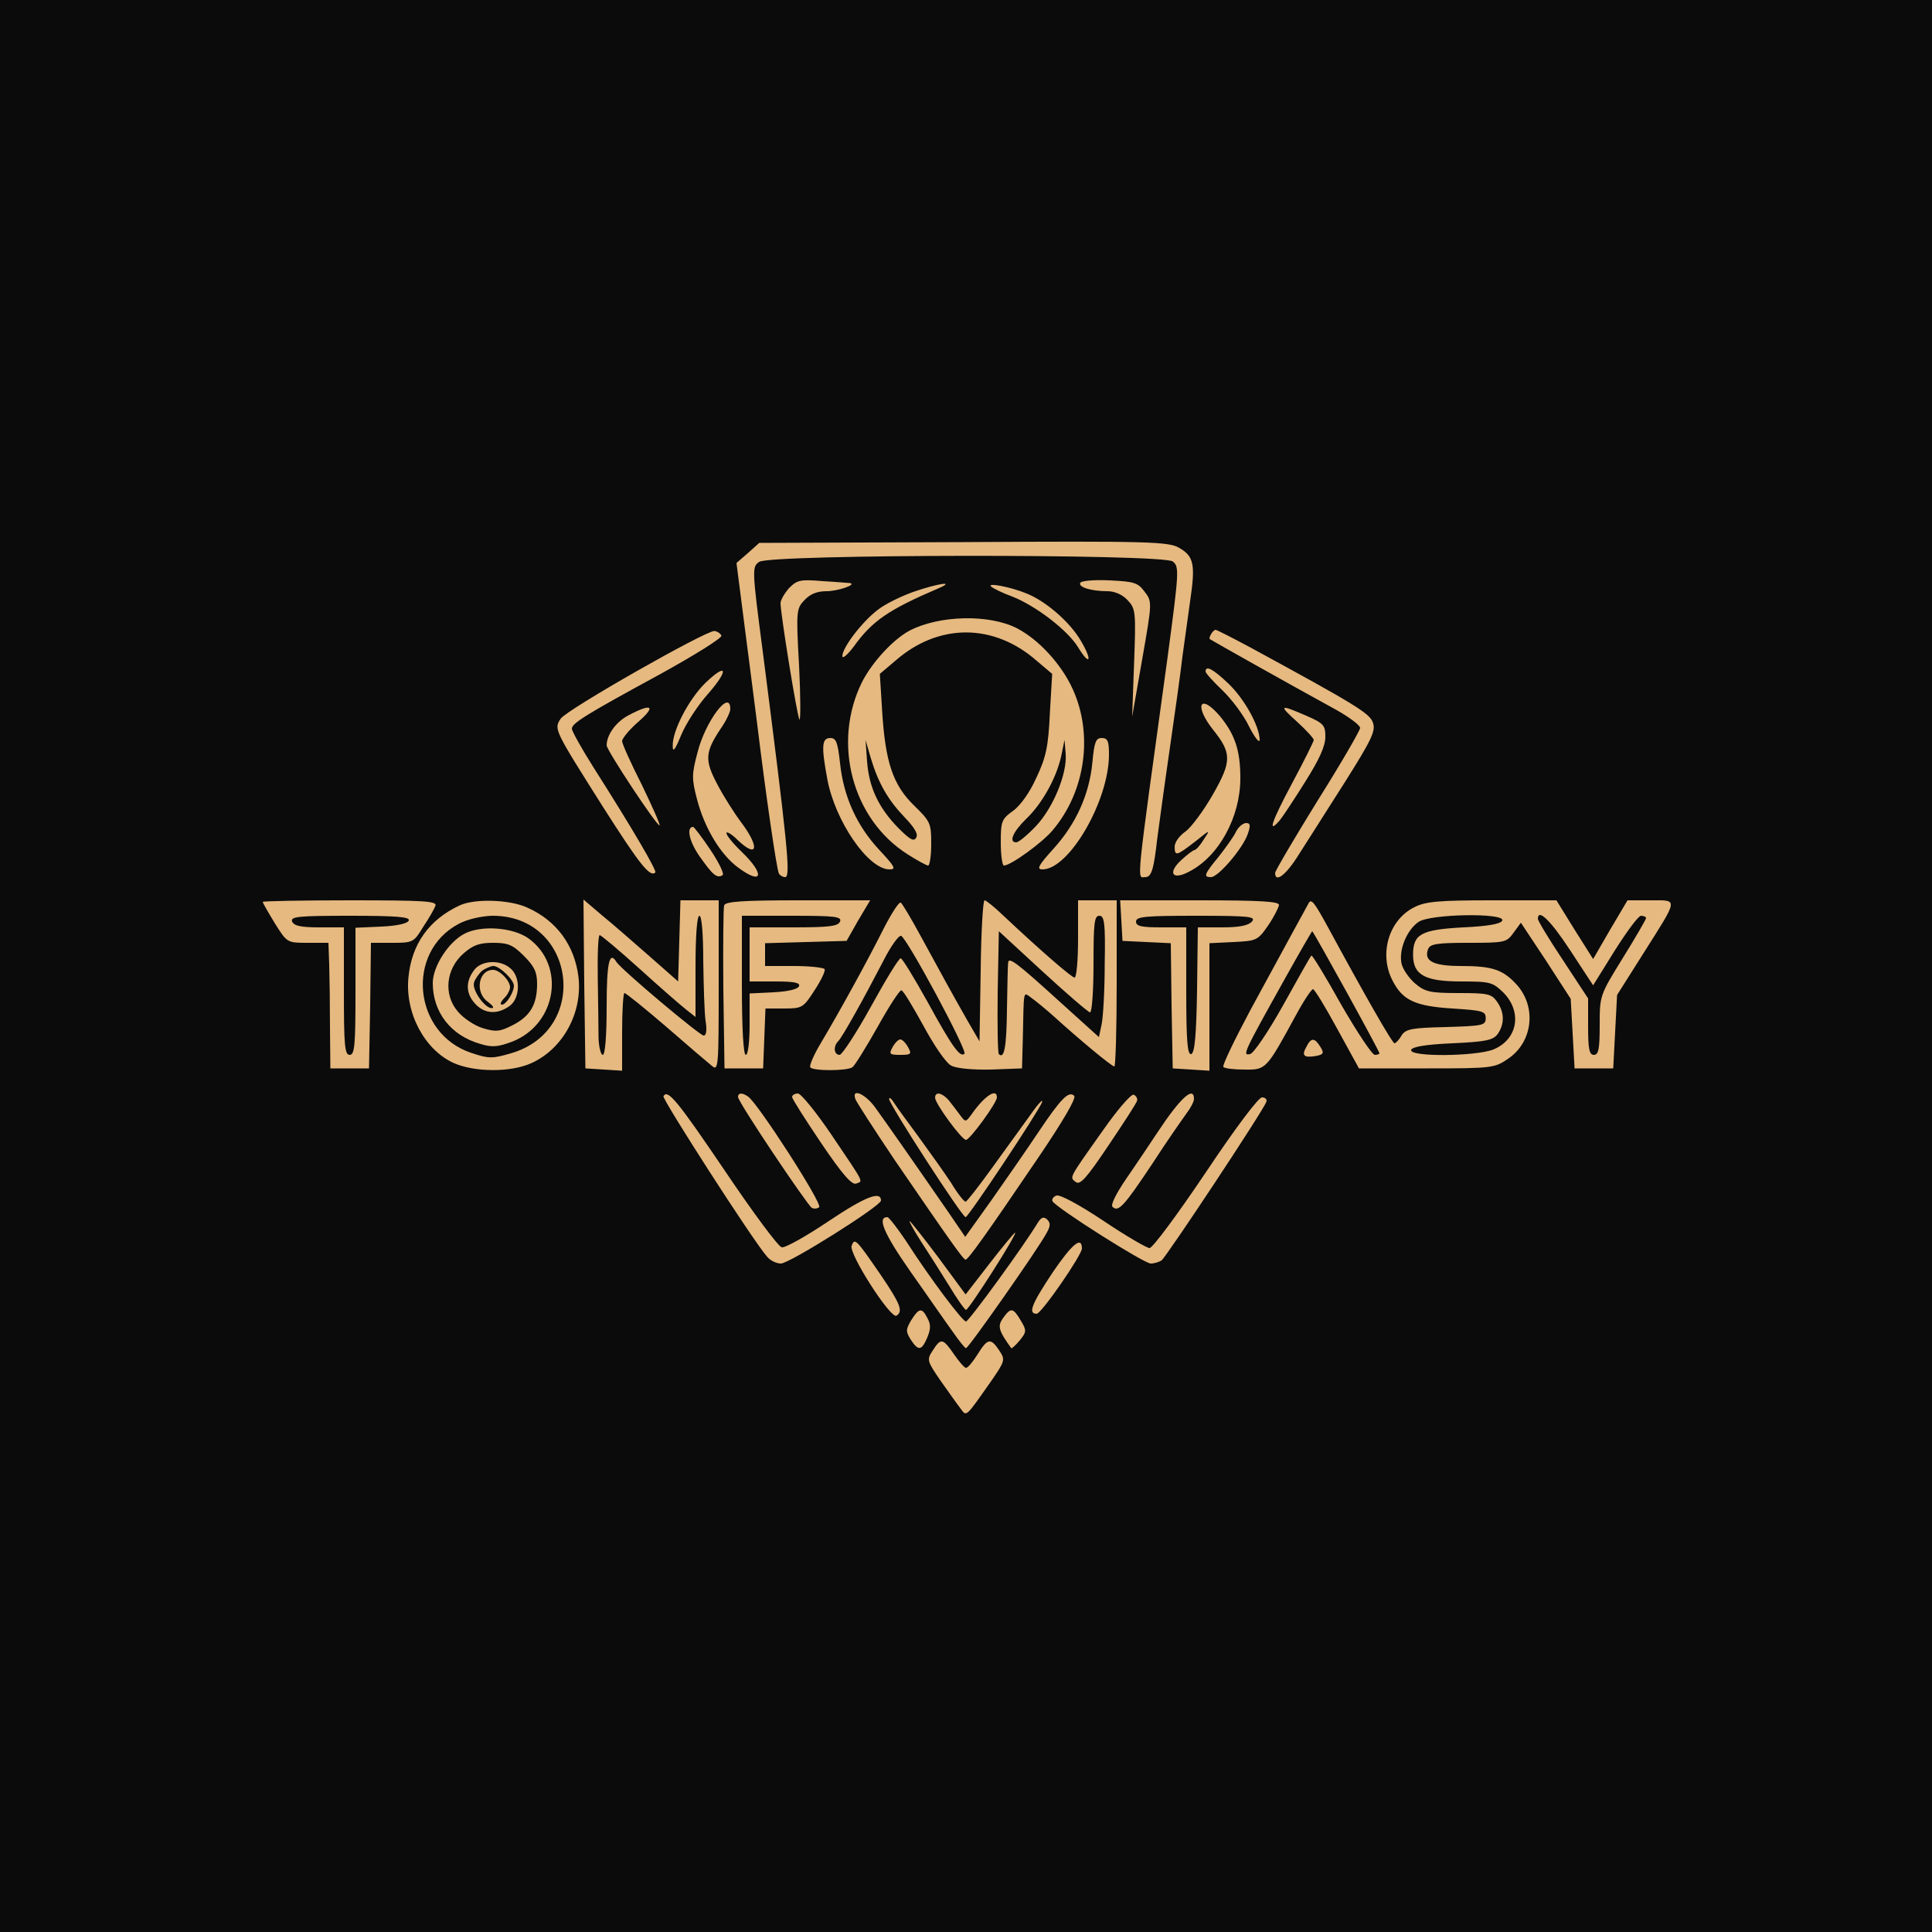 <svg fill="#0B0B0B" version="1.0" xmlns="http://www.w3.org/2000/svg" width="500px" height="500px" viewBox="0 0 500 500" preserveAspectRatio="xMidYMid meet">
    <rect width="500" height="501" fill="#E6B980"/>
    <g transform="translate(0,500) scale(0.1,-0.1)" fill="#0B0B0B">
        <path fill="#0B0B0B" d="M0 2500 l0 -2500 2500 0 2500 0 0 2500 0 2500 -2500 0 -2500 0 0
-2500z m3052 1082 c38 -22 42 -43 28 -138 -6 -43 -15 -108 -20 -144 -4 -36
-19 -144 -33 -240 -14 -96 -28 -200 -32 -230 -9 -80 -15 -100 -31 -100 -22 0
-26 -39 57 564 31 231 31 239 14 253 -28 20 -1042 19 -1070 -1 -19 -13 -19
-18 9 -232 64 -499 73 -584 58 -584 -6 0 -13 4 -16 9 -6 9 -35 212 -55 376 -5
39 -19 150 -32 249 l-23 179 30 26 29 26 529 2 c485 3 531 1 558 -15z m-852
-91 c18 -4 -32 -21 -61 -21 -24 0 -42 -7 -57 -23 -21 -22 -22 -28 -14 -170 4
-80 4 -143 1 -139 -6 7 -49 274 -49 301 0 8 10 25 22 39 21 21 29 23 88 18 36
-2 67 -5 70 -5z m762 -22 c20 -26 20 -27 -6 -175 l-26 -149 5 139 c5 133 4
141 -17 163 -13 14 -33 23 -52 23 -43 0 -77 11 -70 22 3 5 37 8 76 6 63 -3 73
-6 90 -29z m-532 9 c-131 -56 -173 -85 -221 -152 -16 -21 -29 -32 -29 -24 0
22 51 89 92 120 19 15 62 36 94 47 61 21 108 28 64 9z m227 -14 c50 -20 112
-74 140 -122 31 -52 24 -68 -7 -17 -27 44 -109 107 -170 131 -25 9 -49 21 -55
26 -12 11 51 -1 92 -18z m-25 -90 c56 -29 115 -93 144 -157 54 -118 33 -266
-52 -366 -27 -32 -108 -91 -126 -91 -4 0 -8 27 -8 59 0 55 2 61 31 82 19 13
44 48 61 86 25 53 31 80 35 166 l6 103 -39 33 c-112 99 -256 99 -368 0 l-39
-33 6 -96 c8 -132 28 -192 83 -245 42 -41 44 -46 44 -99 0 -31 -4 -56 -8 -56
-4 0 -28 13 -53 29 -144 91 -196 289 -118 446 26 51 80 110 123 133 77 40 206
43 278 6z m-765 -19 c2 -6 -70 -51 -159 -100 -195 -106 -228 -127 -228 -141 0
-6 25 -51 56 -100 103 -162 164 -267 160 -272 -14 -13 -40 20 -135 169 -127
201 -128 202 -110 229 16 24 377 229 398 227 8 -1 16 -7 18 -12z m1366 -29
c274 -149 312 -172 320 -196 8 -21 -3 -44 -73 -155 -46 -72 -99 -156 -119
-187 -33 -53 -61 -74 -61 -47 0 5 50 90 110 187 61 97 110 182 110 188 0 7
-28 28 -62 47 -126 69 -323 180 -327 183 -4 3 8 24 15 24 3 0 42 -20 87 -44z
m-1400 -121 c-27 -30 -58 -78 -70 -107 -16 -39 -22 -47 -22 -28 -1 39 42 121
84 162 57 55 62 35 8 -27z m1346 26 c41 -39 80 -109 81 -145 0 -11 -12 4 -27
33 -14 30 -46 72 -70 95 -23 22 -43 44 -43 48 0 17 19 7 59 -31z m-1289 -66
c0 -8 -11 -31 -25 -51 -40 -60 -42 -81 -9 -143 16 -31 44 -75 62 -99 49 -65
43 -96 -10 -45 -15 15 -28 22 -28 17 0 -6 18 -28 40 -49 61 -59 53 -87 -10
-40 -46 34 -87 103 -106 176 -14 53 -14 65 1 121 20 81 85 167 85 113z m1266
-17 c40 -48 54 -90 54 -162 0 -101 -56 -203 -133 -242 -43 -23 -56 -3 -20 30
15 14 31 26 34 26 4 0 15 12 24 27 18 27 18 27 -22 -5 -48 -37 -53 -39 -53
-13 0 11 12 28 28 39 15 11 47 54 71 96 49 86 49 107 0 168 -49 62 -34 95 17
36z m-1504 -16 c-23 -20 -42 -43 -42 -50 0 -7 23 -58 51 -113 27 -56 48 -103
46 -105 -5 -5 -137 194 -137 207 0 27 24 61 57 78 60 32 72 24 25 -17z m1728
16 c46 -20 50 -25 50 -55 0 -24 -16 -59 -52 -116 -28 -45 -58 -90 -66 -100
-33 -38 -21 -3 32 96 31 58 56 108 56 112 0 4 -19 25 -42 46 -50 45 -47 47 22
17z m-1206 -123 c9 -86 43 -162 102 -225 40 -43 44 -50 26 -50 -55 0 -141 125
-161 234 -16 86 -14 106 8 106 15 0 19 -11 25 -65z m696 22 c0 -119 -103 -297
-172 -297 -16 0 -11 10 28 53 59 65 93 141 101 223 5 54 9 64 24 64 16 0 19
-8 19 -43z m359 -206 c-13 -37 -76 -111 -95 -111 -20 0 -18 7 20 53 18 23 39
52 45 65 6 12 18 22 26 22 11 0 12 -6 4 -29z m-1390 -41 c22 -33 36 -62 31
-65 -15 -9 -26 1 -61 51 -26 38 -33 74 -15 74 2 0 23 -27 45 -60z m-712 -144
c-3 -8 -17 -33 -32 -55 -24 -40 -27 -41 -80 -41 l-55 0 -2 -162 -3 -163 -50 0
-50 0 -1 105 c0 58 -1 131 -2 163 l-2 57 -54 0 c-53 0 -53 0 -85 51 -17 28
-31 52 -31 55 0 2 102 4 226 4 192 0 225 -2 221 -14z m238 -5 c76 -34 122 -98
132 -179 11 -93 -40 -186 -121 -223 -54 -25 -148 -24 -202 0 -75 34 -126 129
-117 221 8 86 53 150 133 187 39 18 130 15 175 -6z m315 -125 l75 -66 3 105 3
105 49 0 50 0 0 -222 c0 -209 -1 -220 -17 -207 -10 8 -64 54 -119 102 -56 48
-104 87 -108 87 -3 0 -6 -45 -6 -101 l0 -100 -47 3 -48 3 -3 219 -2 218 47
-40 c27 -22 82 -70 123 -106z m541 92 l-30 -53 -105 -3 -106 -3 0 -29 0 -30
74 0 c41 0 77 -4 80 -8 3 -4 -9 -29 -26 -55 -29 -45 -32 -47 -79 -47 l-48 0
-3 -77 -3 -78 -50 0 -50 0 -3 205 c-1 112 0 210 2 217 4 10 49 13 192 13 l186
0 -31 -52z m162 -41 c54 -99 79 -145 120 -217 l32 -55 3 183 c1 100 6 182 10
182 4 0 25 -17 47 -38 102 -96 179 -162 186 -162 5 0 9 45 9 100 l0 100 50 0
50 0 0 -215 c0 -118 -3 -215 -6 -215 -7 0 -91 70 -156 129 -21 19 -47 40 -58
48 -23 16 -20 27 -23 -107 l-2 -75 -80 -3 c-50 -1 -89 3 -103 10 -14 7 -45 53
-72 103 -27 49 -52 91 -57 92 -4 2 -32 -41 -62 -95 -30 -53 -59 -100 -65 -104
-14 -10 -104 -10 -109 0 -3 4 9 32 27 62 50 84 123 217 163 297 20 39 40 70
44 67 4 -2 27 -41 52 -87z m927 81 c-1 -7 -13 -31 -28 -53 -27 -39 -30 -40
-90 -43 l-62 -3 0 -165 0 -165 -47 3 -48 3 -3 162 -2 162 -63 3 -62 3 -3 53
-3 52 205 0 c158 0 206 -3 206 -12z m127 -58 c91 -168 166 -300 172 -300 3 0
12 9 18 20 11 17 26 20 115 22 95 3 103 4 103 23 0 18 -8 20 -86 25 -96 6
-129 21 -155 72 -36 69 -10 157 56 190 29 15 63 18 201 18 l167 0 47 -76 48
-76 44 76 45 76 60 0 c72 0 73 8 -20 -139 l-67 -106 -5 -95 -5 -95 -50 0 -50
0 -5 90 -5 90 -64 99 -65 98 -19 -26 c-18 -25 -22 -26 -117 -26 -81 0 -99 -3
-104 -16 -12 -31 13 -44 85 -44 80 0 108 -9 143 -47 53 -57 44 -149 -21 -193
-35 -24 -41 -25 -211 -25 l-175 0 -56 102 c-31 57 -59 103 -63 103 -4 0 -24
-30 -44 -67 -77 -141 -77 -142 -134 -141 -27 0 -52 3 -54 7 -3 4 29 70 70 147
80 147 143 263 151 277 7 12 15 1 50 -63z m-1087 -310 c10 -18 8 -20 -20 -20
-28 0 -30 2 -20 20 6 11 15 20 20 20 5 0 14 -9 20 -20z m1067 1 c10 -16 9 -20
-12 -24 -31 -5 -37 1 -24 24 12 24 21 24 36 0z m-1541 -321 c72 -107 138 -196
147 -198 9 -2 64 29 122 68 94 63 135 79 135 53 0 -14 -237 -163 -259 -163
-12 0 -28 8 -36 18 -37 42 -272 408 -268 415 11 19 35 -10 159 -193z m60 192
c24 -15 193 -277 184 -286 -4 -4 -13 -5 -19 -2 -13 9 -191 274 -191 287 0 11
11 12 26 1z m216 -99 c87 -129 82 -119 64 -126 -11 -5 -37 25 -91 105 -41 61
-75 114 -75 119 0 5 7 9 15 9 8 0 47 -48 87 -107z m115 68 c26 -36 85 -120
188 -269 l43 -63 70 98 c38 54 92 132 120 174 57 85 78 107 92 93 6 -6 -30
-67 -93 -160 -139 -205 -181 -263 -188 -264 -6 0 -39 47 -183 257 -53 79 -99
150 -102 158 -12 31 27 14 53 -24z m188 22 c8 -10 21 -27 29 -38 15 -20 15
-20 31 2 33 47 65 68 65 43 0 -14 -70 -110 -80 -110 -11 0 -80 94 -80 109 0
17 18 13 35 -6z m488 -1 c-1 -6 -35 -58 -74 -116 -57 -85 -74 -104 -85 -95
-16 13 -20 6 70 133 37 53 73 95 80 93 6 -3 10 -9 9 -15z m147 4 c0 -7 -9 -24
-19 -37 -10 -14 -51 -72 -89 -131 -74 -111 -88 -126 -103 -111 -5 5 10 35 36
73 25 36 61 90 81 120 58 88 94 121 94 86z m-712 -99 c29 -40 67 -93 84 -119
16 -27 33 -48 37 -48 3 0 35 41 71 91 36 50 80 111 99 137 18 26 31 39 28 30
-8 -23 -191 -298 -198 -298 -9 0 -199 294 -198 306 0 5 6 1 12 -9 7 -11 36
-51 65 -90z m899 91 c-8 -23 -260 -403 -271 -410 -6 -4 -19 -8 -28 -8 -17 0
-243 143 -254 161 -3 5 2 12 10 15 9 3 58 -23 121 -65 58 -39 113 -71 120 -71
8 0 73 88 145 195 78 117 137 195 146 195 9 0 14 -6 11 -12z m-932 -360 c63
-98 146 -208 155 -208 7 0 148 193 186 256 9 14 15 16 24 8 9 -9 9 -17 -2 -36
-20 -38 -202 -298 -208 -297 -3 0 -18 19 -34 42 -17 23 -65 93 -109 155 -70
100 -88 143 -60 142 4 -1 26 -29 48 -62z m84 -43 l70 -95 62 80 c34 44 64 80
66 80 8 0 -119 -199 -127 -200 -3 0 -23 28 -44 63 -21 34 -54 86 -73 115 -18
28 -31 52 -29 52 2 0 36 -43 75 -95z m-150 -44 c51 -75 59 -95 41 -106 -15 -9
-124 161 -116 181 8 21 11 18 75 -75z m521 68 c0 -17 -105 -169 -117 -169 -23
0 -14 24 42 108 49 72 75 94 75 61z m-400 -180 c9 -16 9 -28 0 -50 -15 -35
-23 -36 -43 -6 -13 21 -13 26 1 50 20 32 28 34 42 6z m242 -7 c15 -25 15 -29
-3 -51 -11 -13 -21 -22 -22 -20 -33 46 -36 57 -21 78 20 28 26 27 46 -7z
m-173 -87 c13 -19 27 -35 31 -35 5 0 18 16 30 35 26 42 34 43 56 10 16 -24 15
-27 -20 -78 -69 -98 -64 -94 -81 -71 -8 10 -31 43 -51 71 -35 51 -36 54 -20
78 21 33 26 32 55 -10z"/>
        <path d="M2244 3029 c5 -67 30 -120 81 -172 29 -29 40 -36 46 -25 6 9 -4 26
-30 53 -43 45 -68 88 -88 155 l-13 45 4 -56z"/>
        <path d="M2747 3046 c-12 -58 -50 -126 -91 -165 -35 -34 -46 -61 -26 -61 6 0
28 18 50 41 45 47 82 136 78 188 l-3 36 -8 -39z"/>
        <path d="M756 2615 c5 -11 22 -15 70 -15 l64 0 0 -165 c0 -140 2 -165 15 -165
13 0 15 25 15 165 l0 164 67 3 c42 2 68 8 71 16 3 9 -32 12 -152 12 -134 0
-155 -2 -150 -15z"/>
        <path d="M1187 2609 c-138 -73 -118 -284 33 -334 45 -15 54 -15 102 -1 208 60
167 358 -49 356 -28 -1 -64 -9 -86 -21z m180 -37 c98 -70 74 -223 -42 -268
-38 -14 -52 -15 -84 -5 -75 22 -121 82 -121 157 0 43 41 107 83 128 43 22 124
16 164 -12z"/>
        <path d="M1199 2532 c-45 -40 -52 -106 -14 -150 14 -17 44 -37 65 -43 33 -10
44 -9 77 8 45 23 63 53 63 107 0 30 -7 45 -34 72 -29 29 -41 34 -80 34 -36 0
-52 -6 -77 -28z m123 -39 c26 -23 24 -78 -4 -97 -31 -22 -64 -20 -88 6 -24 26
-26 56 -4 86 18 27 69 30 96 5z"/>
        <path d="M1248 2488 c-8 -7 -18 -21 -21 -30 -7 -19 28 -68 46 -67 7 0 2 7 -10
16 -35 24 -25 83 13 83 17 0 44 -28 44 -45 0 -7 -7 -21 -16 -29 -8 -9 -11 -16
-5 -16 11 0 31 32 31 49 0 15 -37 51 -53 51 -7 0 -20 -6 -29 -12z"/>
        <path d="M1800 2499 l0 -131 -24 19 c-13 10 -67 57 -121 106 -53 48 -100 87
-103 87 -4 0 -6 -51 -5 -112 1 -62 2 -132 2 -155 1 -24 6 -43 11 -43 6 0 10
48 10 125 0 113 7 145 25 116 11 -19 216 -191 226 -191 7 0 9 14 5 38 -3 20
-5 90 -6 155 0 71 -4 117 -10 117 -6 0 -10 -50 -10 -131z"/>
        <path d="M1920 2450 c0 -113 4 -180 10 -180 6 0 10 33 10 80 l0 79 62 3 c38 2
63 8 66 16 3 9 -14 12 -62 12 l-66 0 0 70 0 70 114 0 c92 0 115 3 120 15 5 13
-13 15 -124 15 l-130 0 0 -180z"/>
        <path d="M2830 2505 c0 -69 -4 -125 -9 -125 -4 0 -59 47 -122 105 l-114 105
-3 -156 c-1 -86 0 -159 3 -162 14 -14 20 19 21 116 1 59 2 113 3 120 1 17 20
3 142 -108 l93 -84 7 33 c4 19 8 89 8 157 2 106 -1 124 -14 124 -13 0 -15 -19
-15 -125z"/>
        <path d="M2286 2513 c-52 -100 -106 -197 -117 -208 -13 -13 -11 -35 4 -35 6 0
43 56 81 125 38 69 72 125 77 125 4 0 35 -51 69 -112 64 -117 85 -146 96 -135
8 8 -149 300 -164 305 -6 2 -27 -27 -46 -65z"/>
        <path d="M2940 2615 c0 -12 14 -15 65 -15 l65 0 0 -166 c0 -128 3 -165 13
-162 9 4 13 48 15 166 l2 162 64 0 c44 0 67 5 76 15 11 13 -6 15 -144 15 -132
0 -156 -2 -156 -15z"/>
        <path d="M3671 2614 c-30 -21 -51 -71 -44 -107 3 -15 19 -38 35 -52 26 -22 39
-25 113 -25 75 0 85 -2 99 -22 20 -28 20 -58 2 -84 -12 -16 -30 -20 -117 -24
-69 -3 -104 -9 -107 -17 -6 -19 168 -17 213 1 63 26 75 97 26 147 -28 27 -34
29 -109 29 -95 0 -125 17 -125 69 0 54 21 65 130 71 65 3 98 9 101 18 6 20
-187 17 -217 -4z"/>
        <path d="M3980 2622 c0 -5 29 -53 65 -107 l65 -99 0 -73 c0 -58 3 -73 15 -73
12 0 15 15 15 77 0 76 0 77 60 174 33 53 60 100 60 103 0 3 -6 6 -13 6 -7 0
-37 -41 -68 -90 l-56 -90 -59 90 c-51 78 -84 110 -84 82z"/>
        <path d="M3323 2463 c-106 -190 -108 -195 -88 -191 9 1 48 59 86 127 38 68 70
126 73 128 2 2 37 -55 77 -127 41 -71 80 -130 87 -130 6 0 12 2 12 4 0 6 -171
316 -174 316 -1 0 -34 -57 -73 -127z"/>
    </g>
</svg>
